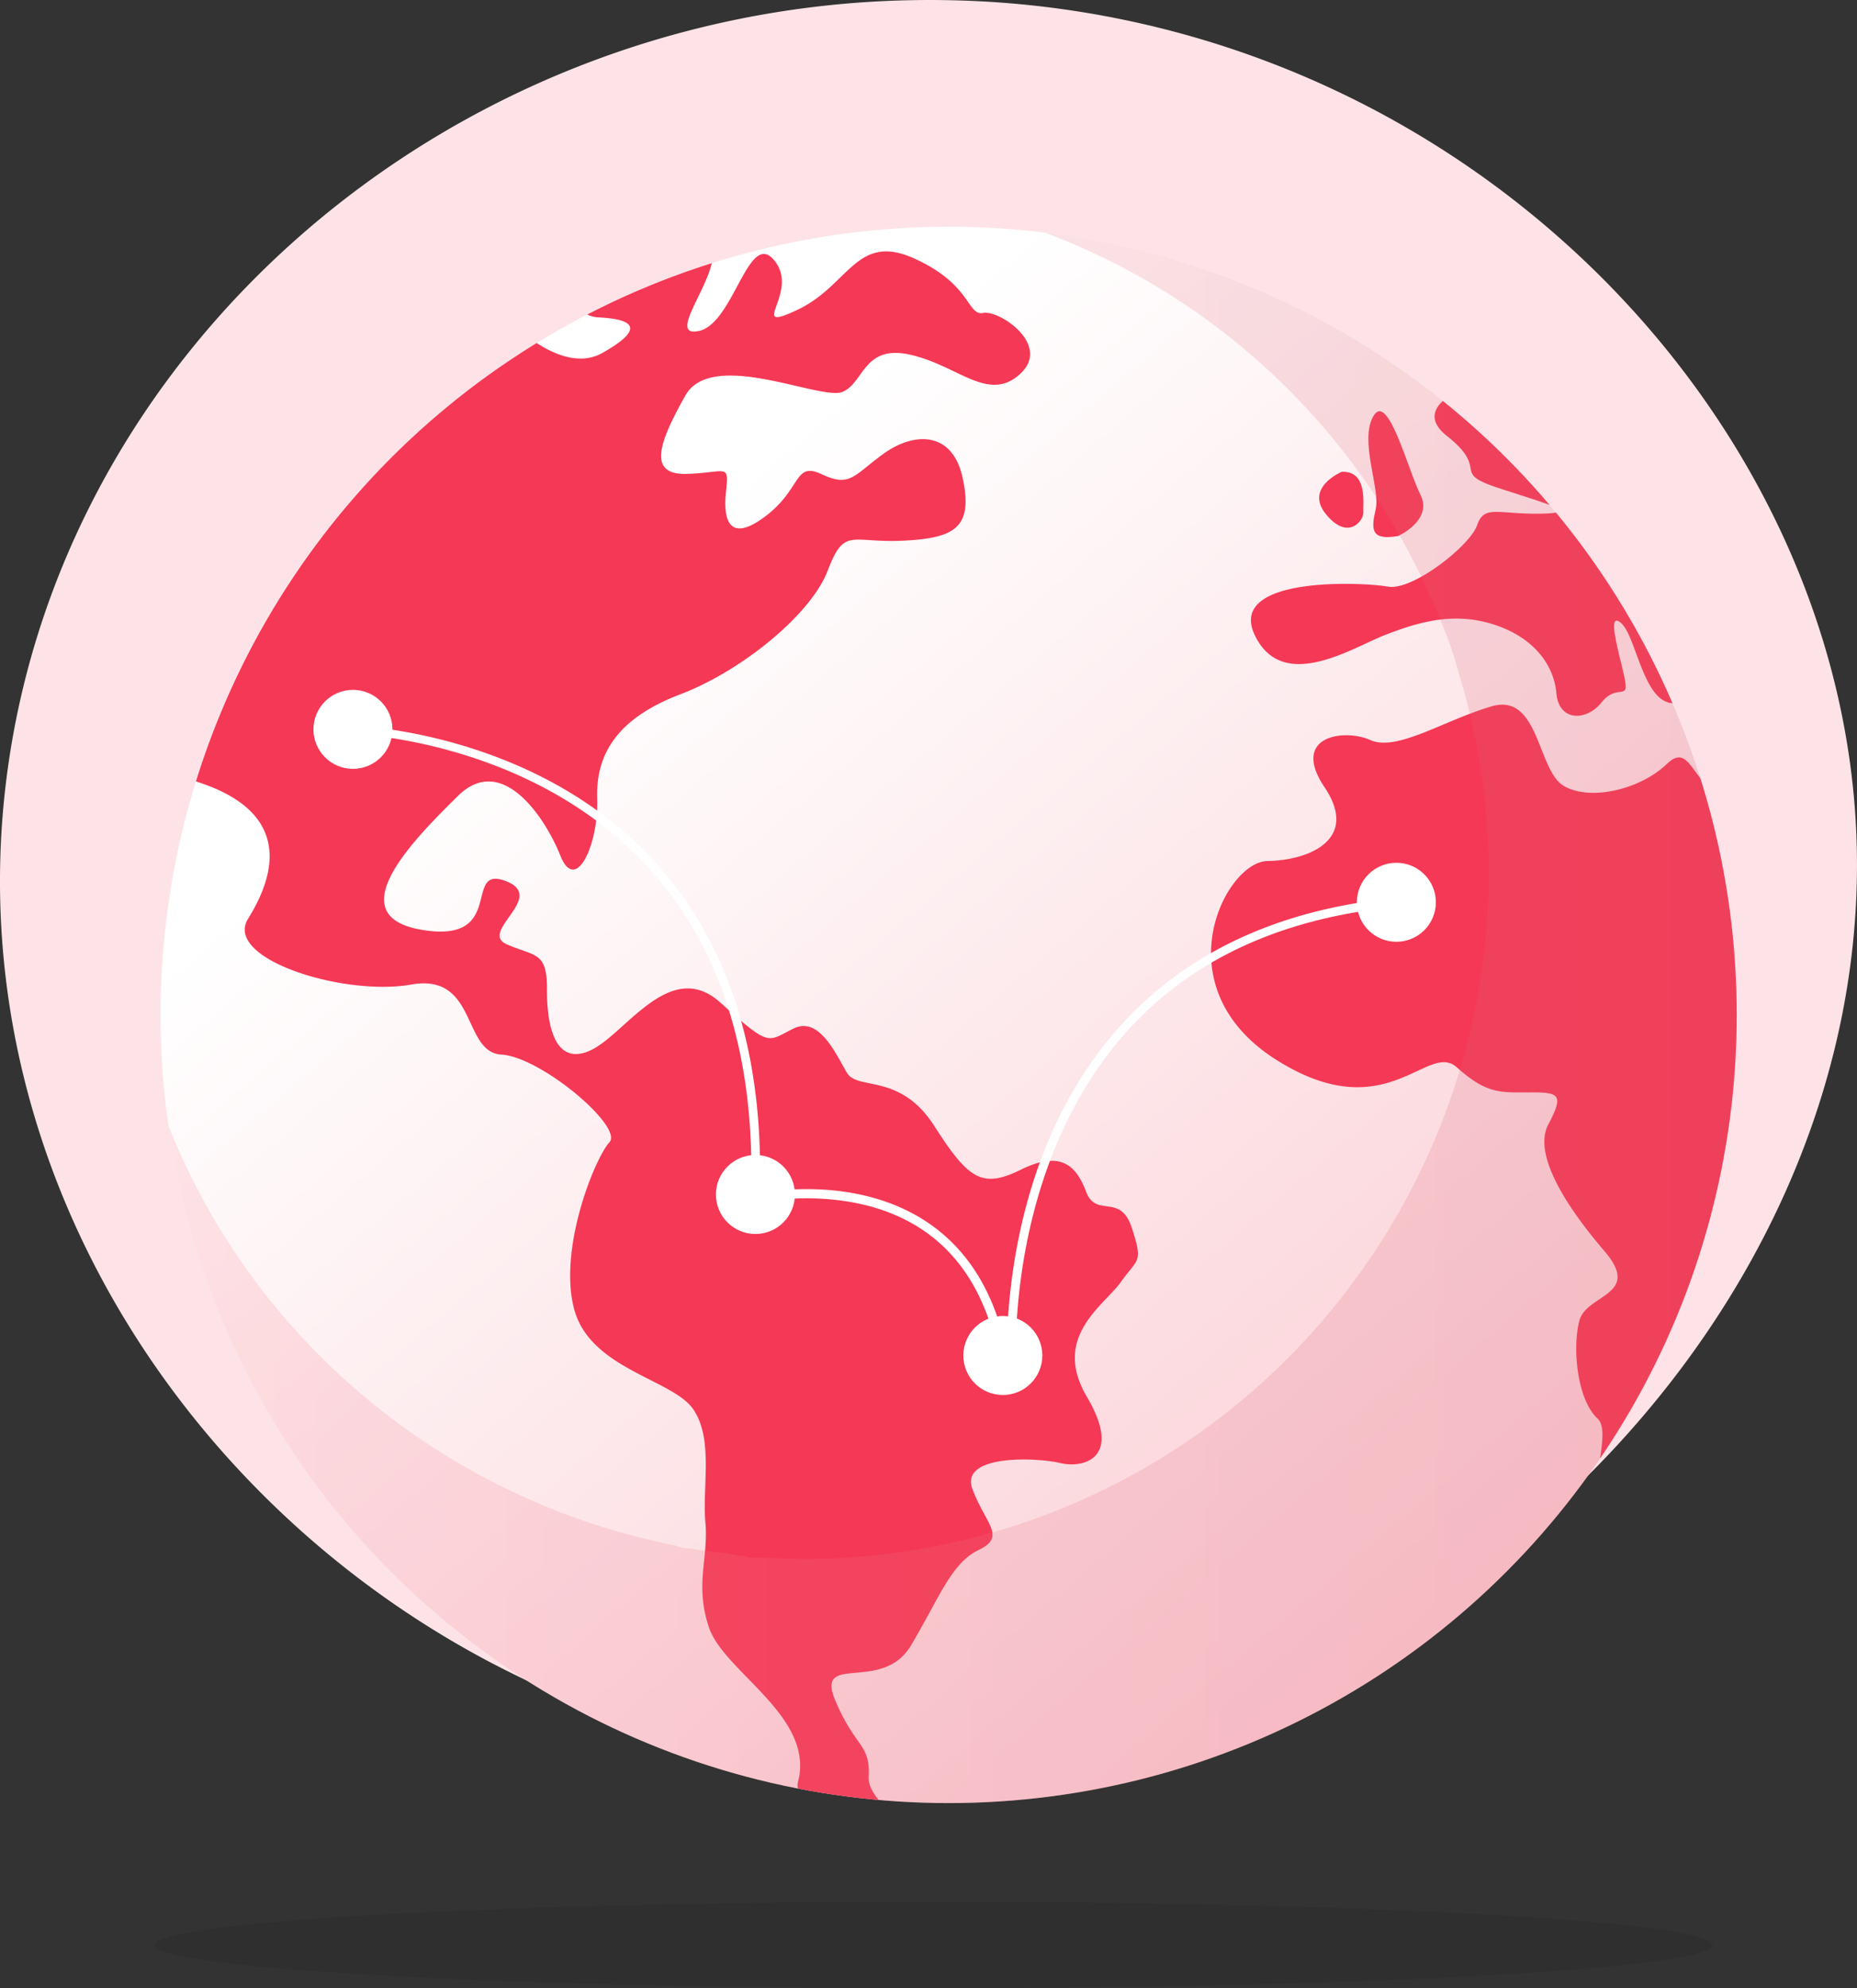 <?xml version="1.0" encoding="UTF-8"?> <svg xmlns="http://www.w3.org/2000/svg" xmlns:xlink="http://www.w3.org/1999/xlink" viewBox="0 0 751.29 804.28"><rect x="0" y="0" width="751.29" height="804.28" fill="#333333" stroke="none"/><defs><clipPath id="clip-path"><circle cx="383.8" cy="410.55" r="318.83" fill="none"></circle></clipPath><linearGradient id="linear-gradient" x1="629.75" y1="699.69" x2="240.08" y2="243.01" gradientUnits="userSpaceOnUse"><stop offset="0" stop-color="#fac9d0"></stop><stop offset="1" stop-color="#fff"></stop></linearGradient><linearGradient id="linear-gradient-2" x1="64.02" y1="410.06" x2="703.27" y2="410.06" gradientUnits="userSpaceOnUse"><stop offset="0" stop-color="#fb8295"></stop><stop offset="1" stop-color="#d86072"></stop></linearGradient></defs><g style="isolation:isolate"><g id="Layer_2" data-name="Layer 2"><g id="Layer_1-2" data-name="Layer 1"><path d="M313.56,710.55C127.19,682.33-24.28,506.11,3.24,310.25c23.48-167,169.92-297,345.54-309.3Q367.86-.38,387.34.16a383.77,383.77,0,0,1,249.4,101.32c64.07,59,105.7,138,113.28,220.76C770.21,542.56,545.37,745.66,313.56,710.55Z" fill="#fde3e7"></path><g clip-path="url(#clip-path)"><path d="M697.86,410.55c0,66.43-14.66,122.83-49.18,174-.23.34-.23,5.93-.46,6.27L646.69,593c-.14.22-.65.42-.65.63h0c-56.69,83.06-153.82,136.87-262.78,136.87a188.39,188.39,0,0,1-26.18-1.62h0s-.05.53-.08.53c-4.3-.35-8.56-.52-12.8-1-1.51-.18-3-.24-4.52-.45-1.33-.18-2.66-.3-4-.5-1.15-.17-2.3-.32-3.43-.5-.26-.05-.52-.08-.78-.11-2.79-.46-5.58-.94-8.36-1.48h0C174.94,697.08,63,566.85,63,410.46a320.29,320.29,0,0,1,14.11-95c1.45-4.7,11.16,2.15,12.37-2.46l-.58-7.59c3.62-7.67,5-16.06,8.28-23.46,1.34-3,2.56-5.49,4-8.4,7.81-16,17.65-28.82,27.9-43.19.93-1.3,1-4.07,2-5.37,3.8-5.16,13.17-5.81,17.28-10.73,6.15-7.39,8.74-16.78,15.52-23.58,17.66-17.72,30.06-39.93,51.45-53.15q9.91-6.13,20.32-11.56a316.46,316.46,0,0,1,52.74-21.75A321.21,321.21,0,0,1,585.13,161c.22.18-2.2,1.78-2,2,16,13.05,29.55,24.83,41.85,40.44.14.19,2.89.86,3,1.05l1.68,2.17c.2.25-1.24,1.89-1.05,2.15,16.5,21.61,32.28,45,43.83,71.2.52,1.18,6.28,3.56,6.79,4.75,4.1,9.6,7,19.43,11,29.48.52,1.3-4.94,1.8-4.38,3.12l-3.12,2c0,.06-4.06,2.75-4,2.8C687.47,351.35,697.86,378.51,697.86,410.55Z" fill="url(#linear-gradient)"></path><path d="M357.07,730h0Z" fill="#F53855"></path><path d="M453.5,518.56c-6.88,9.69-28.16,22.14-13.72,46.58s-1,29-10.85,26.68-40.66-3.52-35.53,10.46,13.92,19.25,2.65,24.65-16,19.43-27.56,38.78-38.67,2.62-30.61,22,14.32,17.55,13.57,31.08c-.18,3.72,2.29,7.54,5.62,11.17-4.29-.35-8.61-.79-12.88-1.31-1.51-.18-3-.38-4.52-.59-1.33-.18-2.66-.36-4-.57-1.15-.17-2.3-.34-3.43-.53-.26,0-.2-.09-.45-.12-2.75-.47-4.18-1-7.8-1.49h0c-2.41-2.29-.9-4.77-.54-7.45,3.6-25-30.89-42.17-36.67-59.69s-.07-27.89-1.39-42.37,3.38-33.61-4.94-45.79-41.84-16.2-48.22-40.69,8.52-61,14.32-67.27-27.76-34.58-43.7-35.49-9.61-33.21-36.68-28.3c-27.13,4.75-75.87-10.38-65.8-26.66,8.31-13.41,22.26-43-23.27-56.19,1.45-4.7,3.26-9.36,4.46-14h0c3.62-7.68,6-15.22,9.38-22.61,1.34-3,2.82-5.89,4.23-8.81a321.88,321.88,0,0,1,27.2-45.61c.93-1.31,1.9-2.6,2.85-3.9q5.7-7.76,11.87-15.13,9.22-11.08,19.41-21.3a321.58,321.58,0,0,1,58.76-46.6c9,6.32,19.31,10.22,28.21,5.41,21.81-12.2,7.43-14.07-1.5-14.53A11.48,11.48,0,0,1,235.6,126a316.81,316.81,0,0,1,52.74-21.75c-1.36,12.31-18.09,32.08-5.78,29.67,14.33-2.73,20.18-41.44,30.7-28.57,10.67,12.91-11.67,29.84,9.31,20S346.39,94,369.8,104.53s21.39,23.32,28,22.07,27.7,13,14.9,24.68-24.76-3.21-44.12-7.72-18.9,11.39-27.81,15c-9.06,3.5-52.78-17.63-63.51,1.46s-15.46,32.16.64,31.68S295,187.09,293.72,199s1.64,20.82,16.22,9.63,11.27-22.08,22.63-16.75,12.72.5,24.81-8.28,28-9.69,32.14,10-3,24.12-24.21,25.12-23.66-5.67-30.44,12.1-34.85,40.61-59.54,50S241,304.18,241.6,323s-8.68,38.69-14.87,23.17-23.63-41.76-41.4-24.25-48.79,48.57-14.55,54.24,16.34-26.23,33.62-19.83-10.93,20.55.6,25.65,16.39,2.73,16.3,18.47,3.82,31,17.84,24.33,32-37.48,52.27-19.24,18.85,15.9,29.49,10.58,17.41,10.62,21.77,17.88,21.45-.15,35.31,21.46,19.28,25.46,35.07,17.68,22.23-2,26.35,8.91,13.83.25,18.51,14.67S460.34,508.86,453.5,518.56Z" fill="#F53855"></path><path d="M507.58,256.8c-11.2-24,44.26-21.32,54.06-19.48,9.87,1.64,33-16.44,35.94-24.84s8-4.45,25.52-4.69,2-4.15-17.27-10.52-2.79-7-20.56-21c-7.64-6.14-5.23-11.36-.14-15.24A321.6,321.6,0,0,1,678.7,284.74a6.07,6.07,0,0,0-1.65-.28c-12.29-.07-15-27.24-21.32-32.53s.17,14.92,1.7,23.22-3.36,1.33-9.49,9-17.25,7.78-18.26-3.67-9.07-22.65-25.41-27.87-30.48-.93-43.76,4.19S518.85,280.63,507.58,256.8Z" fill="#F53855"></path><path d="M646.82,593.67c1.11-8.24,2.92-16.76-.53-19.88-8.37-7.77-10.2-28.93-7.29-39.65s25.44-10.14,10.14-28S620,467,626.41,454.84s4.49-13-7.59-12.95-17.4.61-29.45-10.15-28.63,25.72-74-3.65c-45.36-29.67-19.53-79.67-2.53-79.79,17.11-.29,37.09-8.92,23.07-29.78s7.87-23.9,18.54-19.14,29.63-7.94,48.95-13.64,18.51,25.87,29.26,32.18,31.07,1.31,41.59-8.79c7.52-7.21,9.16,1.19,16.59,9.17a321.31,321.31,0,0,1-44,275.37Z" fill="#F53855"></path><path d="M565.67,216.82s14.15-6.4,9-16.68-13.13-41.8-19-31.87,2.81,29.35.9,37.7S554.61,218.74,565.67,216.82Z" fill="#F53855"></path><path d="M551.56,207.2c-.2-3.32,1.88-16.77-8.7-16.35,0,0-15.32,6.38-6.35,17.25S551.79,210.5,551.56,207.2Z" fill="#F53855"></path><path d="M703.27,409.77a317.83,317.83,0,0,1-57,182.58,1.17,1.17,0,0,0-.22.63h0c-57.9,83.06-154.25,136.62-263.21,136.62a196.92,196.92,0,0,1-26.66-1.41s0,.32,0,.32c-4.29-.36-8.55-.4-12.8-.92-1.51-.18-3-.18-4.51-.39-1.34-.18-2.66-.26-4-.47-1.16-.17-2.3-.29-3.44-.48l-.77-.1c-2.8-.46-5.58-.94-8.36-1.47h0c-137-26.17-243-139.59-258.2-280.17,32.13,92.15,111.56,161.39,209.22,180.69h0c2.4,1.2,4.8,1,7.22,1.36.22,0,.45.1.67.14,1,.16,2,.32,3,.46s2.28.32,3.43.47c1.3.19,2.59.3,3.9.45,3.66.46,7.34,1.29,11,1.59,0,0,.05.35.08.35h0c7.53,0,15,.61,22.74.61A276.42,276.42,0,0,0,552.41,511.78c0-.18.3-.43.42-.62a276.87,276.87,0,0,0,37.84-237.3s-.11-.1-.11-.14h0c-2.42-9.85-6.3-19.48-10.3-28.85A277.29,277.29,0,0,0,412.62,90.51a319.06,319.06,0,0,1,171.66,69.82,322.67,322.67,0,0,1,94,123.72c4.63,10.85,7.59,22,12.41,33.41h0s-.37.09-.36.14C699.06,346.8,703.27,377.73,703.27,409.77Z" opacity="0.2" fill="url(#linear-gradient-2)" style="mix-blend-mode:multiply"></path></g><path d="M305.62,485.3h-.07a1.91,1.91,0,0,1-1.74-2c1.94-56.57-12.58-101.75-43.17-134.14-47.21-50-117.19-52.24-117.89-52.26a1.68,1.68,0,1,1,0-3.35h0c.72,0,72.21,2.1,120.44,53.2,31.28,33.12,46.13,79.18,44.15,136.75A1.87,1.87,0,0,1,305.62,485.3Z" fill="#fff"></path><path d="M405.72,550.13a1.81,1.81,0,0,1-1.77-1.47c-4.6-24-15.41-41.48-32.13-52.09-30.18-19.15-69.88-9.32-70.28-9.22a1.81,1.81,0,1,1-.9-3.5c1.68-.43,41.58-10.34,73.09,9.65,17.61,11.16,29,29.49,33.77,54.48a1.8,1.8,0,0,1-1.44,2.11A1.32,1.32,0,0,1,405.72,550.13Z" fill="#fff"></path><path d="M409.28,554a1.81,1.81,0,0,1-1.81-1.69c0-.44-2.44-43.73,15.65-88.38,10.65-26.3,26.21-47.93,46.25-64.31,25-20.47,57.13-32.71,95.38-36.39a1.81,1.81,0,1,1,.35,3.6c-68.18,6.56-114.82,39.68-138.62,98.45-17.79,43.91-15.42,86.38-15.4,86.8a1.81,1.81,0,0,1-1.69,1.92Z" fill="#fff"></path><circle cx="305.62" cy="483.19" r="15.98" fill="#fff"></circle><circle cx="405.72" cy="548.32" r="15.98" fill="#fff"></circle><circle cx="564.93" cy="364.99" r="15.98" fill="#fff"></circle><circle cx="142.79" cy="295.04" r="15.98" fill="#fff"></circle><ellipse cx="377.69" cy="786.78" rx="315.05" ry="17.5" fill="#111" opacity="0.12"></ellipse></g></g></g></svg>